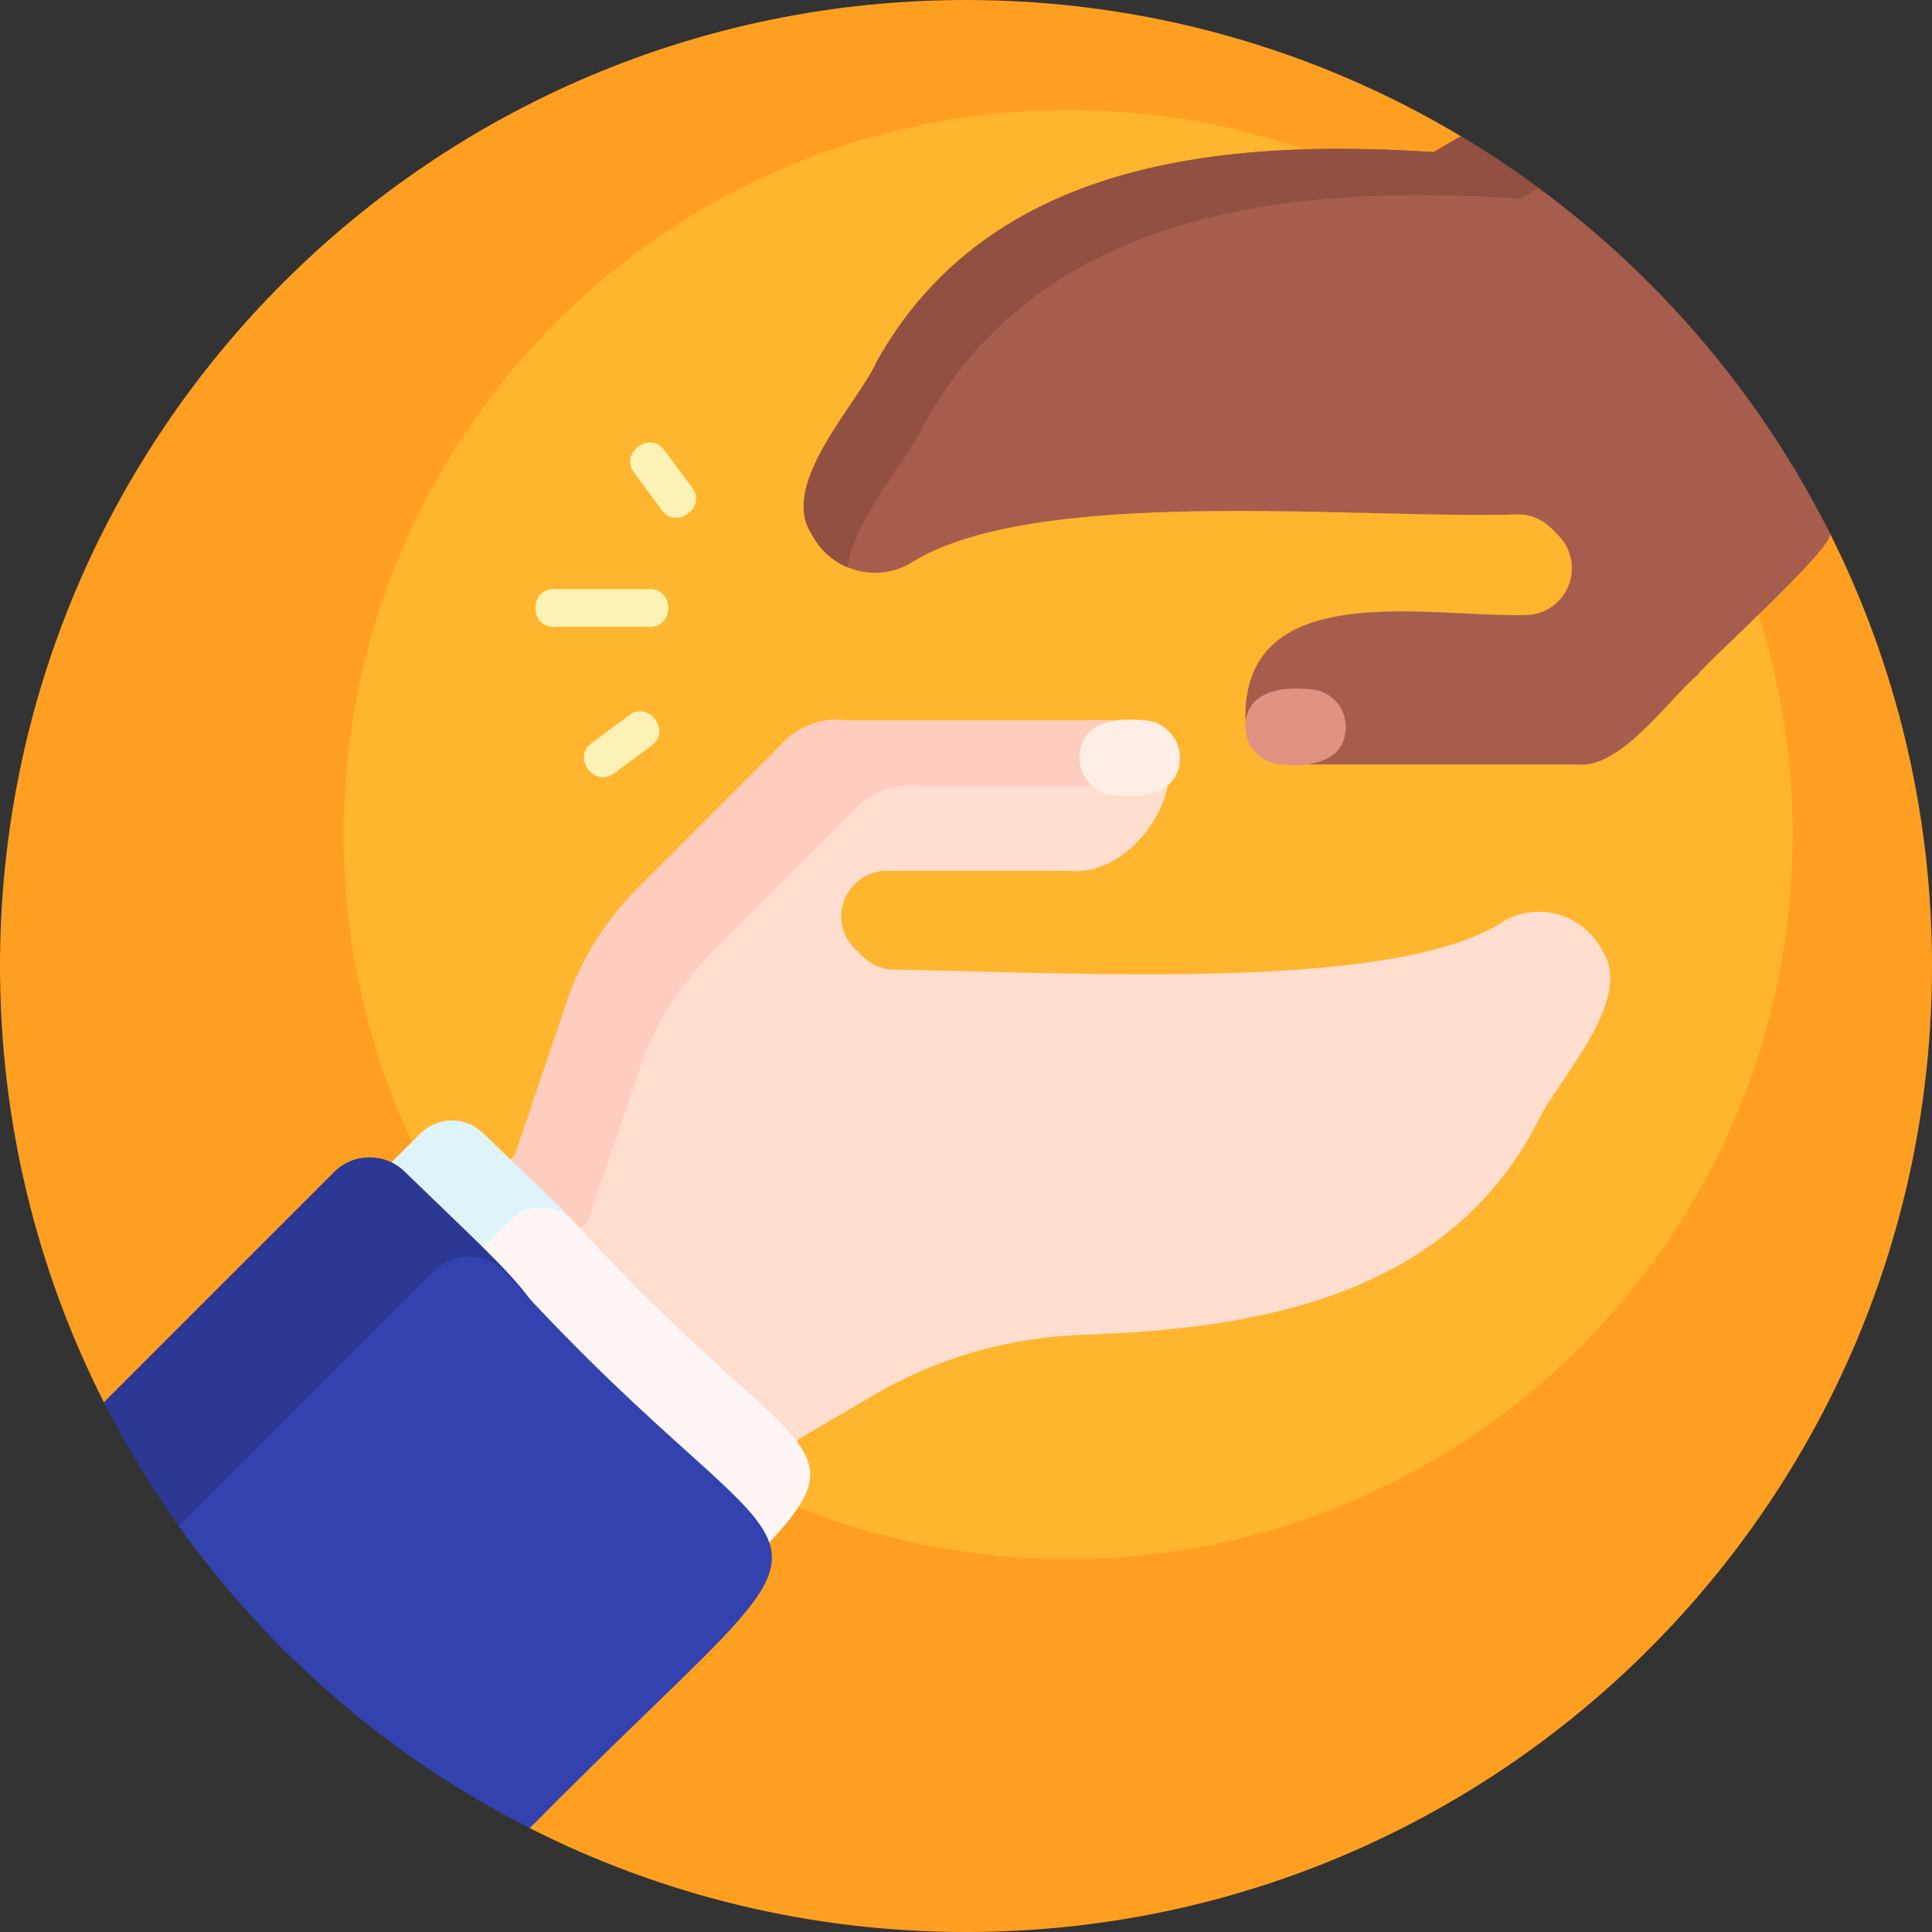 <svg id="Capa_1" enable-background="new 0 0 512 512" height="512" viewBox="0 0 512 512" width="512" xmlns="http://www.w3.org/2000/svg"><rect x="0" y="0" width="512" height="512" fill="#333333" stroke="none"/><g><path d="m512 256c0 141.385-114.615 256-256 256-41.6 0-80.883-9.923-115.61-27.53-4.541-2.302 4.858-10.1.478-12.66-38.839-22.701-71.161-55.339-93.478-94.426-2.088-3.657-17.95-2.006-19.86-5.773-17.607-34.728-27.53-74.011-27.53-115.611 0-141.385 114.615-256 256-256 47.926 0 92.776 13.17 131.128 36.088 4.547 2.717 1.995 12.829 6.354 15.814 31.325 21.456 57.638 49.694 76.823 82.599 2.691 4.616 12.249 2.065 14.654 6.859 17.302 34.488 27.041 73.426 27.041 114.64z" fill="#ff9f22"/><path d="m475.079 221.173c0 106.04-85.962 192.002-192.002 192.002s-192.002-85.962-192.002-192.002 85.962-192.002 192.002-192.002 192.002 85.962 192.002 192.002z" fill="#ffb52d"/><path d="m172.22 166.126h-25.455c-6.48.095-6.493-10.095 0-10h25.454c6.481-.095 6.494 10.096.001 10zm-5.48 23.404s-9.974 7.394-9.974 7.393c-5.271 3.788.802 11.971 5.954 8.034l9.974-7.393c5.272-3.788-.801-11.971-5.954-8.034zm16.704-60.277s-7.393-9.974-7.393-9.974c-3.788-5.271-11.971.802-8.034 5.955l7.393 9.974c3.788 5.271 11.971-.802 8.034-5.955z" fill="#fcf2b6"/><path d="m407.347 297.611c-23.278 44.623-71.266 54.531-119.859 56.088-19.724.632-38.998 6.046-56.012 16.044l-19.778 11.622-59.251 59.251-75.24-75.24 59.251-59.251 13.655-40.348c3.863-11.415 10.305-21.785 18.826-30.306l37.909-37.909c1.734-2.074 3.955-3.8 6.664-4.982 3.368-1.629 6.83-2.119 10.127-1.726h72.737c27.314 4.033 7.871 42.511-13.301 39.902h-48.075c-3.149 0-6.168 1.251-8.395 3.477l-.207.207c-4.636 4.636-4.636 12.153 0 16.79l2.244 2.244c2.179 2.179 5.113 3.422 8.193 3.475 51.388.874 133.974 5.907 162.109-13.104 9.391-4.986 21.045-1.248 25.784 8.271 8.502 13.14-12.48 34.563-17.381 45.495z" fill="#ffdecf"/><path d="m77.207 365.377 59.251-59.251 13.655-40.348c3.863-11.415 10.305-21.785 18.826-30.306l37.909-37.909c1.734-2.074 3.955-3.8 6.664-4.982 3.368-1.629 6.83-2.119 10.127-1.726h72.737c11.311 1.67 14.604 9.247 13.076 17.367h-66.41c-3.297-.393-6.759.096-10.127 1.726-2.709 1.182-4.93 2.908-6.664 4.982l-37.909 37.909c-8.521 8.521-14.963 18.891-18.826 30.306l-13.655 40.348-59.251 59.251z" fill="#ffcdbe"/><path d="m449.922 178.806c-7.624 6.386-20.575 25.271-32.111 23.766h-74.477c-7.346 0-13.301-5.955-13.3-13.301.622-36.28 48.686-25.598 74.488-26.269 3.165-.082 6.168-1.395 8.407-3.633 4.848-4.848 4.848-12.708 0-17.555l-1.862-1.862c-2.418-2.418-5.725-3.743-9.143-3.63-41.28 1.366-128.703-8.043-161.158 13.261-9.391 4.986-21.045 1.248-25.784-8.272-8.538-13.149 12.535-34.549 17.382-45.494 29.878-53.588 92.554-59.109 147.588-55.512l7.176-4.217c41.809 24.983 75.897 61.551 97.831 105.271 1.527 3.485-33.582 34.888-35.037 37.447z" fill="#a65d4e"/><path d="m224.582 150.314c-4.028-1.689-7.496-4.776-9.6-9.004-8.538-13.149 12.535-34.549 17.382-45.494 29.878-53.588 92.554-59.109 147.588-55.512l7.176-4.217c7.122 4.256 14.02 8.848 20.671 13.754l-4.752 2.793c-58.887-3.85-125.952 2.059-157.921 59.398-4.041 9.126-18.622 25.042-20.544 38.282z" fill="#915041"/><path d="m356.635 192.597c-.019 9.229-9.3 10.736-16.626 9.975-5.509.001-9.975-4.465-9.975-9.975.019-9.229 9.3-10.736 16.626-9.975 5.509 0 9.975 4.466 9.975 9.975z" fill="#e09380"/><path d="m286.077 200.83c.019-9.229 9.3-10.736 16.626-9.975 5.509-.001 9.975 4.465 9.975 9.975-.019 9.229-9.3 10.736-16.626 9.975-5.509 0-9.975-4.466-9.975-9.975z" fill="#ffeee5"/><path d="m76.341 385.635c-7.15-9.806-13.534-20.207-19.064-31.114l54.146-54.146c4.61-4.609 12.084-4.609 16.693 0 10.082 9.79 18.255 17.317 23.69 23.052.044.047-.193.375-.149.421 20.835 22.044 7.406 21.77-36.005 64.971-11.295 11.242-29.922 9.692-39.311-3.184z" fill="#def4f8"/><path d="m157.757 454.363c-32.937-16.7-61.257-41.189-82.536-71.044l59.891-59.892c4.61-4.61 12.084-4.61 16.693 0 75.662 83.693 89.494 46.411 5.952 130.936z" fill="#fff5f5"/><path d="m49.012 406.668c-8.057-11.049-15.25-22.769-21.482-35.058l61.01-61.01c5.194-5.194 13.616-5.194 18.81 0 55.306 53.705 47.646 38.265-14.043 99.657-12.728 12.666-33.716 10.92-44.295-3.589z" fill="#2b3894"/><path d="m140.39 484.47c-37.113-18.817-69.023-46.411-93-80.051l67.484-67.485c5.194-5.194 13.616-5.194 18.81 0 85.254 94.303 100.84 52.294 6.706 147.536z" fill="#3342ae"/></g></svg>
